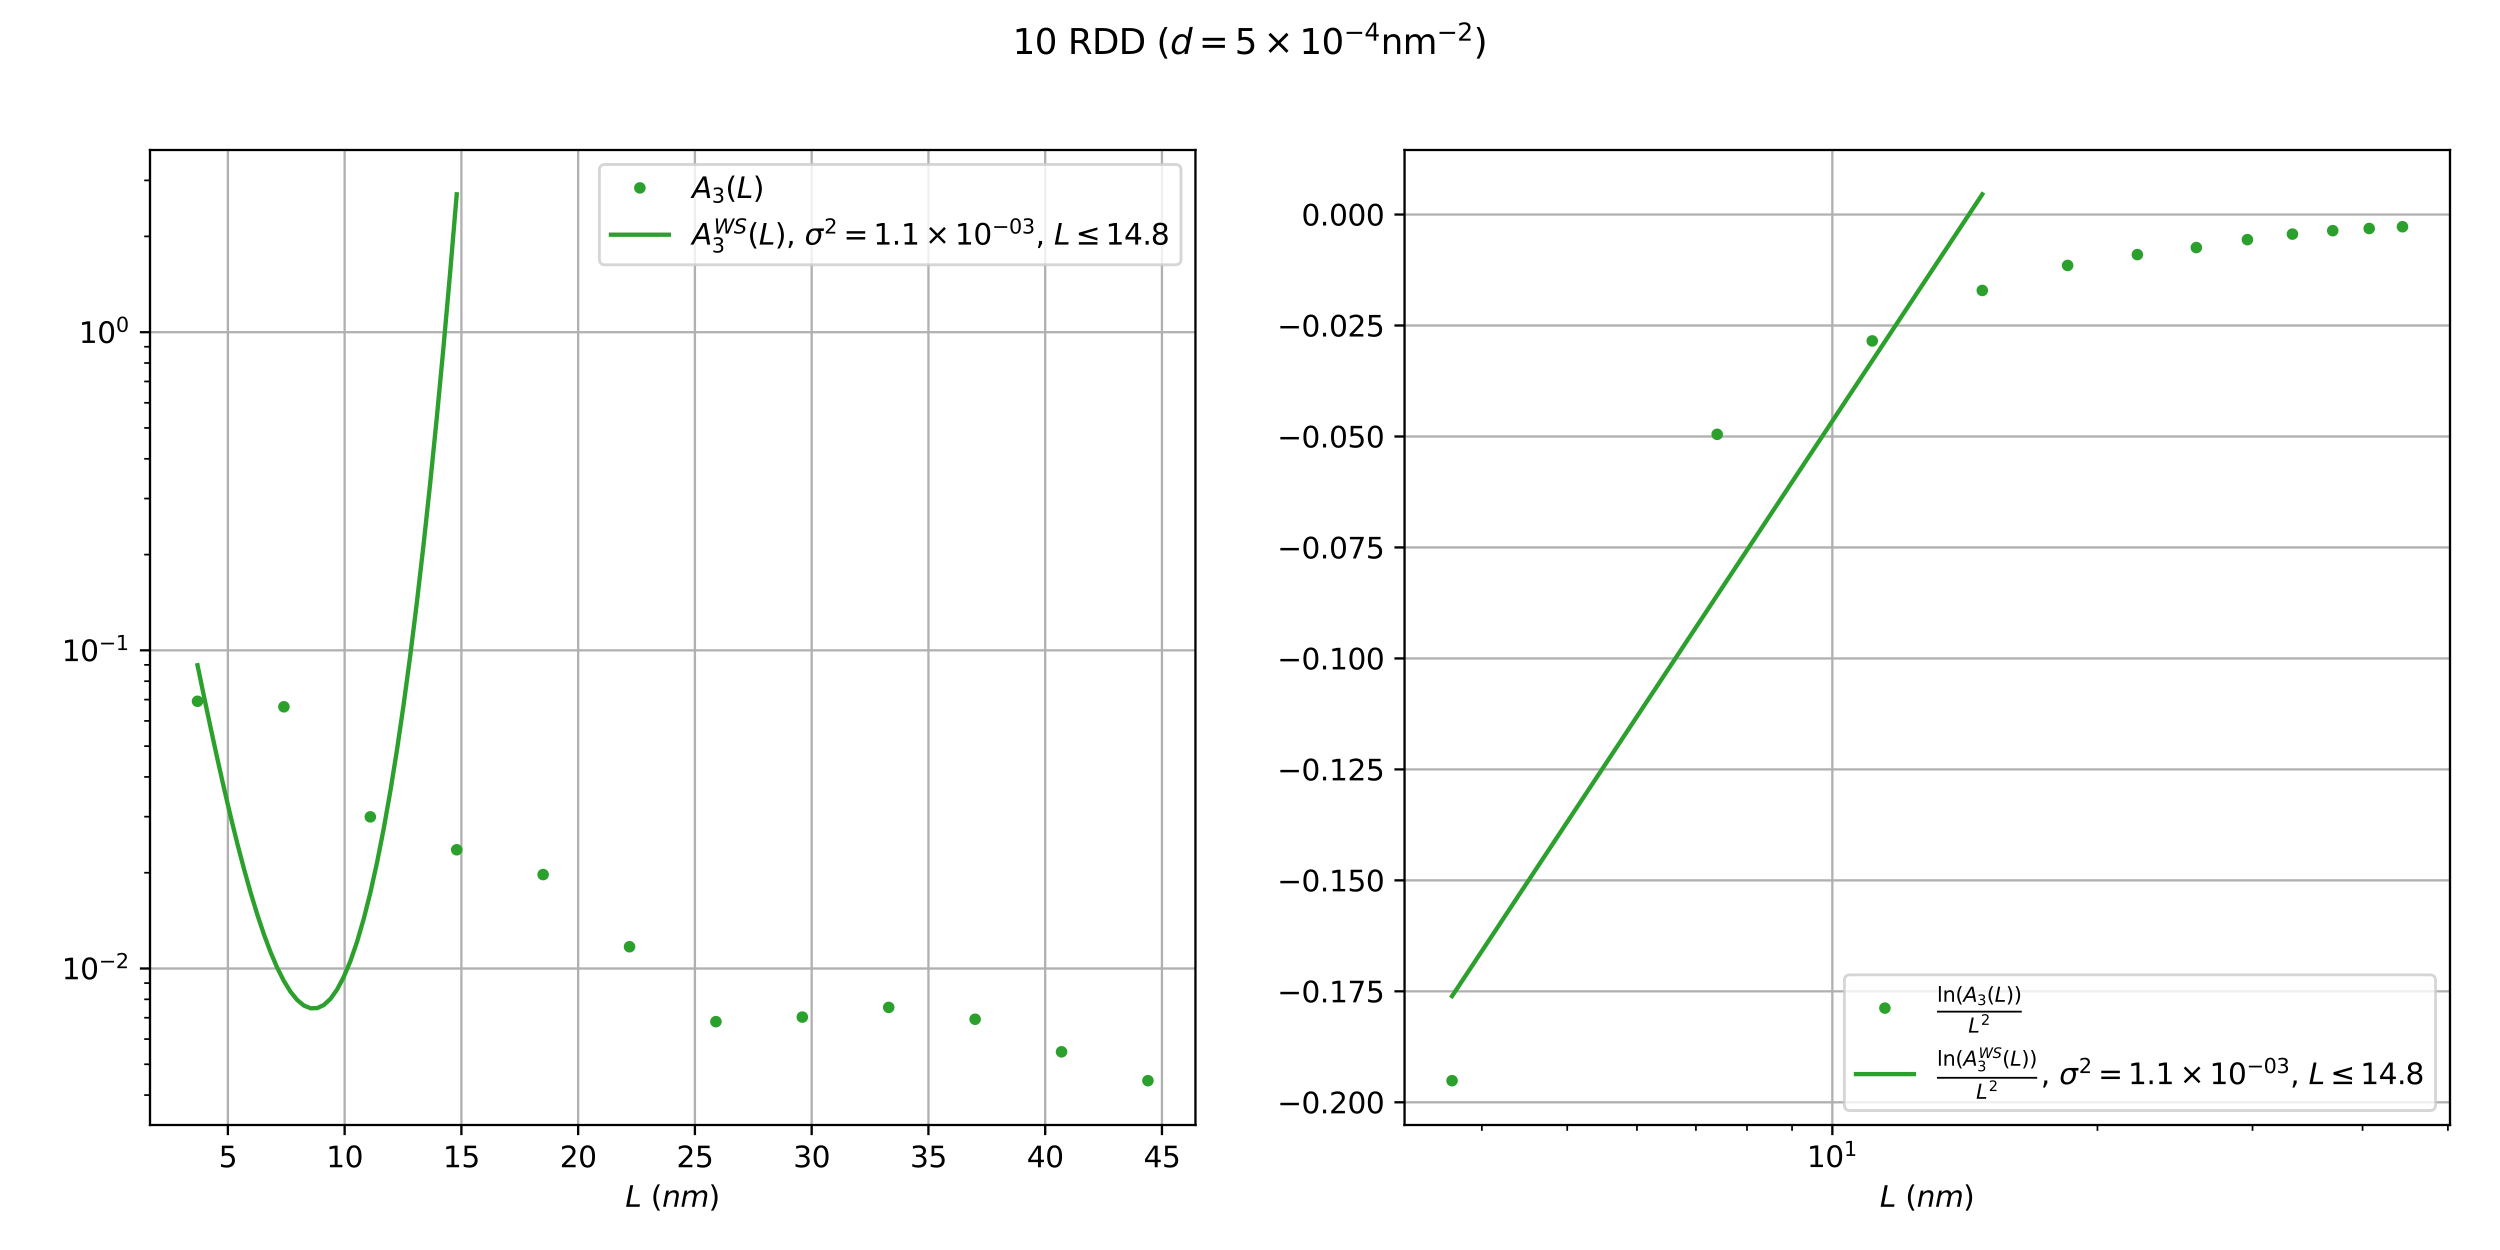 <?xml version="1.0" encoding="utf-8" standalone="no"?>
<!DOCTYPE svg PUBLIC "-//W3C//DTD SVG 1.1//EN"
  "http://www.w3.org/Graphics/SVG/1.1/DTD/svg11.dtd">
<svg height="432pt" version="1.1" viewBox="0 0 864 432" width="864pt" xmlns="http://www.w3.org/2000/svg" xmlns:xlink="http://www.w3.org/1999/xlink">
 <defs>
  <style type="text/css">*{stroke-linecap:butt;stroke-linejoin:round;}</style>
 </defs>
 <g id="figure_1">
  <g id="patch_1">
   <path d="M 0 432 
L 864 432 
L 864 0 
L 0 0 
z
" style="fill:#ffffff;"/>
  </g>
  <g id="axes_1">
   <g id="patch_2">
    <path d="M 51.84 388.8 
L 413.149 388.8 
L 413.149 51.84 
L 51.84 51.84 
z
" style="fill:#ffffff;"/>
   </g>
   <g id="matplotlib.axis_1">
    <g id="xtick_1">
     <g id="line2d_1">
      <path clip-path="url(#p4ba46aad70)" d="M 78.755 388.8 
L 78.755 51.84 
" style="fill:none;stroke:#b0b0b0;stroke-linecap:square;stroke-width:0.8;"/>
     </g>
     <g id="line2d_2">
      <defs>
       <path d="M 0 0 
L 0 3.5 
" id="mc3ffde2bc7" style="stroke:#000000;stroke-width:0.8;"/>
      </defs>
      <g>
       <use style="stroke:#000000;stroke-width:0.8;" x="78.755" xlink:href="#mc3ffde2bc7" y="388.8"/>
      </g>
     </g>
     <g id="text_1">
      <!-- 5 -->
      <g transform="translate(75.573 403.398)scale(0.1 -0.1)">
       <defs>
        <path d="M 691 4666 
L 3169 4666 
L 3169 4134 
L 1269 4134 
L 1269 2991 
Q 1406 3038 1543 3061 
Q 1681 3084 1819 3084 
Q 2600 3084 3056 2656 
Q 3513 2228 3513 1497 
Q 3513 744 3044 326 
Q 2575 -91 1722 -91 
Q 1428 -91 1123 -41 
Q 819 9 494 109 
L 494 744 
Q 775 591 1075 516 
Q 1375 441 1709 441 
Q 2250 441 2565 725 
Q 2881 1009 2881 1497 
Q 2881 1984 2565 2268 
Q 2250 2553 1709 2553 
Q 1456 2553 1204 2497 
Q 953 2441 691 2322 
L 691 4666 
z
" id="DejaVuSans-35" transform="scale(0.016)"/>
       </defs>
       <use xlink:href="#DejaVuSans-35"/>
      </g>
     </g>
    </g>
    <g id="xtick_2">
     <g id="line2d_3">
      <path clip-path="url(#p4ba46aad70)" d="M 119.106 388.8 
L 119.106 51.84 
" style="fill:none;stroke:#b0b0b0;stroke-linecap:square;stroke-width:0.8;"/>
     </g>
     <g id="line2d_4">
      <g>
       <use style="stroke:#000000;stroke-width:0.8;" x="119.106" xlink:href="#mc3ffde2bc7" y="388.8"/>
      </g>
     </g>
     <g id="text_2">
      <!-- 10 -->
      <g transform="translate(112.744 403.398)scale(0.1 -0.1)">
       <defs>
        <path d="M 794 531 
L 1825 531 
L 1825 4091 
L 703 3866 
L 703 4441 
L 1819 4666 
L 2450 4666 
L 2450 531 
L 3481 531 
L 3481 0 
L 794 0 
L 794 531 
z
" id="DejaVuSans-31" transform="scale(0.016)"/>
        <path d="M 2034 4250 
Q 1547 4250 1301 3770 
Q 1056 3291 1056 2328 
Q 1056 1369 1301 889 
Q 1547 409 2034 409 
Q 2525 409 2770 889 
Q 3016 1369 3016 2328 
Q 3016 3291 2770 3770 
Q 2525 4250 2034 4250 
z
M 2034 4750 
Q 2819 4750 3233 4129 
Q 3647 3509 3647 2328 
Q 3647 1150 3233 529 
Q 2819 -91 2034 -91 
Q 1250 -91 836 529 
Q 422 1150 422 2328 
Q 422 3509 836 4129 
Q 1250 4750 2034 4750 
z
" id="DejaVuSans-30" transform="scale(0.016)"/>
       </defs>
       <use xlink:href="#DejaVuSans-31"/>
       <use x="63.623" xlink:href="#DejaVuSans-30"/>
      </g>
     </g>
    </g>
    <g id="xtick_3">
     <g id="line2d_5">
      <path clip-path="url(#p4ba46aad70)" d="M 159.458 388.8 
L 159.458 51.84 
" style="fill:none;stroke:#b0b0b0;stroke-linecap:square;stroke-width:0.8;"/>
     </g>
     <g id="line2d_6">
      <g>
       <use style="stroke:#000000;stroke-width:0.8;" x="159.458" xlink:href="#mc3ffde2bc7" y="388.8"/>
      </g>
     </g>
     <g id="text_3">
      <!-- 15 -->
      <g transform="translate(153.095 403.398)scale(0.1 -0.1)">
       <use xlink:href="#DejaVuSans-31"/>
       <use x="63.623" xlink:href="#DejaVuSans-35"/>
      </g>
     </g>
    </g>
    <g id="xtick_4">
     <g id="line2d_7">
      <path clip-path="url(#p4ba46aad70)" d="M 199.81 388.8 
L 199.81 51.84 
" style="fill:none;stroke:#b0b0b0;stroke-linecap:square;stroke-width:0.8;"/>
     </g>
     <g id="line2d_8">
      <g>
       <use style="stroke:#000000;stroke-width:0.8;" x="199.81" xlink:href="#mc3ffde2bc7" y="388.8"/>
      </g>
     </g>
     <g id="text_4">
      <!-- 20 -->
      <g transform="translate(193.447 403.398)scale(0.1 -0.1)">
       <defs>
        <path d="M 1228 531 
L 3431 531 
L 3431 0 
L 469 0 
L 469 531 
Q 828 903 1448 1529 
Q 2069 2156 2228 2338 
Q 2531 2678 2651 2914 
Q 2772 3150 2772 3378 
Q 2772 3750 2511 3984 
Q 2250 4219 1831 4219 
Q 1534 4219 1204 4116 
Q 875 4013 500 3803 
L 500 4441 
Q 881 4594 1212 4672 
Q 1544 4750 1819 4750 
Q 2544 4750 2975 4387 
Q 3406 4025 3406 3419 
Q 3406 3131 3298 2873 
Q 3191 2616 2906 2266 
Q 2828 2175 2409 1742 
Q 1991 1309 1228 531 
z
" id="DejaVuSans-32" transform="scale(0.016)"/>
       </defs>
       <use xlink:href="#DejaVuSans-32"/>
       <use x="63.623" xlink:href="#DejaVuSans-30"/>
      </g>
     </g>
    </g>
    <g id="xtick_5">
     <g id="line2d_9">
      <path clip-path="url(#p4ba46aad70)" d="M 240.161 388.8 
L 240.161 51.84 
" style="fill:none;stroke:#b0b0b0;stroke-linecap:square;stroke-width:0.8;"/>
     </g>
     <g id="line2d_10">
      <g>
       <use style="stroke:#000000;stroke-width:0.8;" x="240.161" xlink:href="#mc3ffde2bc7" y="388.8"/>
      </g>
     </g>
     <g id="text_5">
      <!-- 25 -->
      <g transform="translate(233.799 403.398)scale(0.1 -0.1)">
       <use xlink:href="#DejaVuSans-32"/>
       <use x="63.623" xlink:href="#DejaVuSans-35"/>
      </g>
     </g>
    </g>
    <g id="xtick_6">
     <g id="line2d_11">
      <path clip-path="url(#p4ba46aad70)" d="M 280.513 388.8 
L 280.513 51.84 
" style="fill:none;stroke:#b0b0b0;stroke-linecap:square;stroke-width:0.8;"/>
     </g>
     <g id="line2d_12">
      <g>
       <use style="stroke:#000000;stroke-width:0.8;" x="280.513" xlink:href="#mc3ffde2bc7" y="388.8"/>
      </g>
     </g>
     <g id="text_6">
      <!-- 30 -->
      <g transform="translate(274.151 403.398)scale(0.1 -0.1)">
       <defs>
        <path d="M 2597 2516 
Q 3050 2419 3304 2112 
Q 3559 1806 3559 1356 
Q 3559 666 3084 287 
Q 2609 -91 1734 -91 
Q 1441 -91 1130 -33 
Q 819 25 488 141 
L 488 750 
Q 750 597 1062 519 
Q 1375 441 1716 441 
Q 2309 441 2620 675 
Q 2931 909 2931 1356 
Q 2931 1769 2642 2001 
Q 2353 2234 1838 2234 
L 1294 2234 
L 1294 2753 
L 1863 2753 
Q 2328 2753 2575 2939 
Q 2822 3125 2822 3475 
Q 2822 3834 2567 4026 
Q 2313 4219 1838 4219 
Q 1578 4219 1281 4162 
Q 984 4106 628 3988 
L 628 4550 
Q 988 4650 1302 4700 
Q 1616 4750 1894 4750 
Q 2613 4750 3031 4423 
Q 3450 4097 3450 3541 
Q 3450 3153 3228 2886 
Q 3006 2619 2597 2516 
z
" id="DejaVuSans-33" transform="scale(0.016)"/>
       </defs>
       <use xlink:href="#DejaVuSans-33"/>
       <use x="63.623" xlink:href="#DejaVuSans-30"/>
      </g>
     </g>
    </g>
    <g id="xtick_7">
     <g id="line2d_13">
      <path clip-path="url(#p4ba46aad70)" d="M 320.865 388.8 
L 320.865 51.84 
" style="fill:none;stroke:#b0b0b0;stroke-linecap:square;stroke-width:0.8;"/>
     </g>
     <g id="line2d_14">
      <g>
       <use style="stroke:#000000;stroke-width:0.8;" x="320.865" xlink:href="#mc3ffde2bc7" y="388.8"/>
      </g>
     </g>
     <g id="text_7">
      <!-- 35 -->
      <g transform="translate(314.502 403.398)scale(0.1 -0.1)">
       <use xlink:href="#DejaVuSans-33"/>
       <use x="63.623" xlink:href="#DejaVuSans-35"/>
      </g>
     </g>
    </g>
    <g id="xtick_8">
     <g id="line2d_15">
      <path clip-path="url(#p4ba46aad70)" d="M 361.216 388.8 
L 361.216 51.84 
" style="fill:none;stroke:#b0b0b0;stroke-linecap:square;stroke-width:0.8;"/>
     </g>
     <g id="line2d_16">
      <g>
       <use style="stroke:#000000;stroke-width:0.8;" x="361.216" xlink:href="#mc3ffde2bc7" y="388.8"/>
      </g>
     </g>
     <g id="text_8">
      <!-- 40 -->
      <g transform="translate(354.854 403.398)scale(0.1 -0.1)">
       <defs>
        <path d="M 2419 4116 
L 825 1625 
L 2419 1625 
L 2419 4116 
z
M 2253 4666 
L 3047 4666 
L 3047 1625 
L 3713 1625 
L 3713 1100 
L 3047 1100 
L 3047 0 
L 2419 0 
L 2419 1100 
L 313 1100 
L 313 1709 
L 2253 4666 
z
" id="DejaVuSans-34" transform="scale(0.016)"/>
       </defs>
       <use xlink:href="#DejaVuSans-34"/>
       <use x="63.623" xlink:href="#DejaVuSans-30"/>
      </g>
     </g>
    </g>
    <g id="xtick_9">
     <g id="line2d_17">
      <path clip-path="url(#p4ba46aad70)" d="M 401.568 388.8 
L 401.568 51.84 
" style="fill:none;stroke:#b0b0b0;stroke-linecap:square;stroke-width:0.8;"/>
     </g>
     <g id="line2d_18">
      <g>
       <use style="stroke:#000000;stroke-width:0.8;" x="401.568" xlink:href="#mc3ffde2bc7" y="388.8"/>
      </g>
     </g>
     <g id="text_9">
      <!-- 45 -->
      <g transform="translate(395.206 403.398)scale(0.1 -0.1)">
       <use xlink:href="#DejaVuSans-34"/>
       <use x="63.623" xlink:href="#DejaVuSans-35"/>
      </g>
     </g>
    </g>
    <g id="text_10">
     <!-- $L \ (nm)$ -->
     <g transform="translate(216.095 417.077)scale(0.1 -0.1)">
      <defs>
       <path d="M 1075 4666 
L 1709 4666 
L 909 525 
L 3181 525 
L 3078 0 
L 172 0 
L 1075 4666 
z
" id="DejaVuSans-Oblique-4c" transform="scale(0.016)"/>
       <path d="M 1984 4856 
Q 1566 4138 1362 3434 
Q 1159 2731 1159 2009 
Q 1159 1288 1364 580 
Q 1569 -128 1984 -844 
L 1484 -844 
Q 1016 -109 783 600 
Q 550 1309 550 2009 
Q 550 2706 781 3412 
Q 1013 4119 1484 4856 
L 1984 4856 
z
" id="DejaVuSans-28" transform="scale(0.016)"/>
       <path d="M 3566 2113 
L 3156 0 
L 2578 0 
L 2988 2091 
Q 3016 2238 3031 2350 
Q 3047 2463 3047 2528 
Q 3047 2791 2881 2937 
Q 2716 3084 2419 3084 
Q 1956 3084 1622 2776 
Q 1288 2469 1184 1941 
L 800 0 
L 225 0 
L 903 3500 
L 1478 3500 
L 1363 2950 
Q 1603 3253 1940 3418 
Q 2278 3584 2650 3584 
Q 3113 3584 3367 3334 
Q 3622 3084 3622 2631 
Q 3622 2519 3608 2391 
Q 3594 2263 3566 2113 
z
" id="DejaVuSans-Oblique-6e" transform="scale(0.016)"/>
       <path d="M 5747 2113 
L 5338 0 
L 4763 0 
L 5166 2094 
Q 5191 2228 5203 2325 
Q 5216 2422 5216 2491 
Q 5216 2772 5059 2928 
Q 4903 3084 4622 3084 
Q 4203 3084 3875 2770 
Q 3547 2456 3450 1953 
L 3066 0 
L 2491 0 
L 2900 2094 
Q 2925 2209 2937 2307 
Q 2950 2406 2950 2484 
Q 2950 2769 2794 2926 
Q 2638 3084 2363 3084 
Q 1938 3084 1609 2770 
Q 1281 2456 1184 1953 
L 800 0 
L 225 0 
L 909 3500 
L 1484 3500 
L 1375 2956 
Q 1609 3263 1923 3423 
Q 2238 3584 2597 3584 
Q 2978 3584 3223 3384 
Q 3469 3184 3519 2828 
Q 3781 3197 4126 3390 
Q 4472 3584 4856 3584 
Q 5306 3584 5551 3325 
Q 5797 3066 5797 2591 
Q 5797 2488 5784 2364 
Q 5772 2241 5747 2113 
z
" id="DejaVuSans-Oblique-6d" transform="scale(0.016)"/>
       <path d="M 513 4856 
L 1013 4856 
Q 1481 4119 1714 3412 
Q 1947 2706 1947 2009 
Q 1947 1309 1714 600 
Q 1481 -109 1013 -844 
L 513 -844 
Q 928 -128 1133 580 
Q 1338 1288 1338 2009 
Q 1338 2731 1133 3434 
Q 928 4138 513 4856 
z
" id="DejaVuSans-29" transform="scale(0.016)"/>
      </defs>
      <use transform="translate(0 0.125)" xlink:href="#DejaVuSans-Oblique-4c"/>
      <use transform="translate(88.183 0.125)" xlink:href="#DejaVuSans-28"/>
      <use transform="translate(127.197 0.125)" xlink:href="#DejaVuSans-Oblique-6e"/>
      <use transform="translate(190.576 0.125)" xlink:href="#DejaVuSans-Oblique-6d"/>
      <use transform="translate(287.988 0.125)" xlink:href="#DejaVuSans-29"/>
     </g>
    </g>
   </g>
   <g id="matplotlib.axis_2">
    <g id="ytick_1">
     <g id="line2d_19">
      <path clip-path="url(#p4ba46aad70)" d="M 51.84 334.709 
L 413.149 334.709 
" style="fill:none;stroke:#b0b0b0;stroke-linecap:square;stroke-width:0.8;"/>
     </g>
     <g id="line2d_20">
      <defs>
       <path d="M 0 0 
L -3.5 0 
" id="mda8261e98e" style="stroke:#000000;stroke-width:0.8;"/>
      </defs>
      <g>
       <use style="stroke:#000000;stroke-width:0.8;" x="51.84" xlink:href="#mda8261e98e" y="334.709"/>
      </g>
     </g>
     <g id="text_11">
      <!-- $\mathdefault{10^{-2}}$ -->
      <g transform="translate(21.34 338.508)scale(0.1 -0.1)">
       <defs>
        <path d="M 678 2272 
L 4684 2272 
L 4684 1741 
L 678 1741 
L 678 2272 
z
" id="DejaVuSans-2212" transform="scale(0.016)"/>
       </defs>
       <use transform="translate(0 0.766)" xlink:href="#DejaVuSans-31"/>
       <use transform="translate(63.623 0.766)" xlink:href="#DejaVuSans-30"/>
       <use transform="translate(128.203 39.047)scale(0.7)" xlink:href="#DejaVuSans-2212"/>
       <use transform="translate(186.855 39.047)scale(0.7)" xlink:href="#DejaVuSans-32"/>
      </g>
     </g>
    </g>
    <g id="ytick_2">
     <g id="line2d_21">
      <path clip-path="url(#p4ba46aad70)" d="M 51.84 224.757 
L 413.149 224.757 
" style="fill:none;stroke:#b0b0b0;stroke-linecap:square;stroke-width:0.8;"/>
     </g>
     <g id="line2d_22">
      <g>
       <use style="stroke:#000000;stroke-width:0.8;" x="51.84" xlink:href="#mda8261e98e" y="224.757"/>
      </g>
     </g>
     <g id="text_12">
      <!-- $\mathdefault{10^{-1}}$ -->
      <g transform="translate(21.34 228.557)scale(0.1 -0.1)">
       <use transform="translate(0 0.684)" xlink:href="#DejaVuSans-31"/>
       <use transform="translate(63.623 0.684)" xlink:href="#DejaVuSans-30"/>
       <use transform="translate(128.203 38.966)scale(0.7)" xlink:href="#DejaVuSans-2212"/>
       <use transform="translate(186.855 38.966)scale(0.7)" xlink:href="#DejaVuSans-31"/>
      </g>
     </g>
    </g>
    <g id="ytick_3">
     <g id="line2d_23">
      <path clip-path="url(#p4ba46aad70)" d="M 51.84 114.806 
L 413.149 114.806 
" style="fill:none;stroke:#b0b0b0;stroke-linecap:square;stroke-width:0.8;"/>
     </g>
     <g id="line2d_24">
      <g>
       <use style="stroke:#000000;stroke-width:0.8;" x="51.84" xlink:href="#mda8261e98e" y="114.806"/>
      </g>
     </g>
     <g id="text_13">
      <!-- $\mathdefault{10^{0}}$ -->
      <g transform="translate(27.24 118.605)scale(0.1 -0.1)">
       <use transform="translate(0 0.766)" xlink:href="#DejaVuSans-31"/>
       <use transform="translate(63.623 0.766)" xlink:href="#DejaVuSans-30"/>
       <use transform="translate(128.203 39.047)scale(0.7)" xlink:href="#DejaVuSans-30"/>
      </g>
     </g>
    </g>
    <g id="ytick_4">
     <g id="line2d_25">
      <defs>
       <path d="M 0 0 
L -2 0 
" id="mc812fffba2" style="stroke:#000000;stroke-width:0.6;"/>
      </defs>
      <g>
       <use style="stroke:#000000;stroke-width:0.6;" x="51.84" xlink:href="#mc812fffba2" y="378.462"/>
      </g>
     </g>
    </g>
    <g id="ytick_5">
     <g id="line2d_26">
      <g>
       <use style="stroke:#000000;stroke-width:0.6;" x="51.84" xlink:href="#mc812fffba2" y="367.807"/>
      </g>
     </g>
    </g>
    <g id="ytick_6">
     <g id="line2d_27">
      <g>
       <use style="stroke:#000000;stroke-width:0.6;" x="51.84" xlink:href="#mc812fffba2" y="359.101"/>
      </g>
     </g>
    </g>
    <g id="ytick_7">
     <g id="line2d_28">
      <g>
       <use style="stroke:#000000;stroke-width:0.6;" x="51.84" xlink:href="#mc812fffba2" y="351.74"/>
      </g>
     </g>
    </g>
    <g id="ytick_8">
     <g id="line2d_29">
      <g>
       <use style="stroke:#000000;stroke-width:0.6;" x="51.84" xlink:href="#mc812fffba2" y="345.364"/>
      </g>
     </g>
    </g>
    <g id="ytick_9">
     <g id="line2d_30">
      <g>
       <use style="stroke:#000000;stroke-width:0.6;" x="51.84" xlink:href="#mc812fffba2" y="339.74"/>
      </g>
     </g>
    </g>
    <g id="ytick_10">
     <g id="line2d_31">
      <g>
       <use style="stroke:#000000;stroke-width:0.6;" x="51.84" xlink:href="#mc812fffba2" y="301.61"/>
      </g>
     </g>
    </g>
    <g id="ytick_11">
     <g id="line2d_32">
      <g>
       <use style="stroke:#000000;stroke-width:0.6;" x="51.84" xlink:href="#mc812fffba2" y="282.248"/>
      </g>
     </g>
    </g>
    <g id="ytick_12">
     <g id="line2d_33">
      <g>
       <use style="stroke:#000000;stroke-width:0.6;" x="51.84" xlink:href="#mc812fffba2" y="268.511"/>
      </g>
     </g>
    </g>
    <g id="ytick_13">
     <g id="line2d_34">
      <g>
       <use style="stroke:#000000;stroke-width:0.6;" x="51.84" xlink:href="#mc812fffba2" y="257.856"/>
      </g>
     </g>
    </g>
    <g id="ytick_14">
     <g id="line2d_35">
      <g>
       <use style="stroke:#000000;stroke-width:0.6;" x="51.84" xlink:href="#mc812fffba2" y="249.15"/>
      </g>
     </g>
    </g>
    <g id="ytick_15">
     <g id="line2d_36">
      <g>
       <use style="stroke:#000000;stroke-width:0.6;" x="51.84" xlink:href="#mc812fffba2" y="241.789"/>
      </g>
     </g>
    </g>
    <g id="ytick_16">
     <g id="line2d_37">
      <g>
       <use style="stroke:#000000;stroke-width:0.6;" x="51.84" xlink:href="#mc812fffba2" y="235.413"/>
      </g>
     </g>
    </g>
    <g id="ytick_17">
     <g id="line2d_38">
      <g>
       <use style="stroke:#000000;stroke-width:0.6;" x="51.84" xlink:href="#mc812fffba2" y="229.788"/>
      </g>
     </g>
    </g>
    <g id="ytick_18">
     <g id="line2d_39">
      <g>
       <use style="stroke:#000000;stroke-width:0.6;" x="51.84" xlink:href="#mc812fffba2" y="191.659"/>
      </g>
     </g>
    </g>
    <g id="ytick_19">
     <g id="line2d_40">
      <g>
       <use style="stroke:#000000;stroke-width:0.6;" x="51.84" xlink:href="#mc812fffba2" y="172.297"/>
      </g>
     </g>
    </g>
    <g id="ytick_20">
     <g id="line2d_41">
      <g>
       <use style="stroke:#000000;stroke-width:0.6;" x="51.84" xlink:href="#mc812fffba2" y="158.56"/>
      </g>
     </g>
    </g>
    <g id="ytick_21">
     <g id="line2d_42">
      <g>
       <use style="stroke:#000000;stroke-width:0.6;" x="51.84" xlink:href="#mc812fffba2" y="147.905"/>
      </g>
     </g>
    </g>
    <g id="ytick_22">
     <g id="line2d_43">
      <g>
       <use style="stroke:#000000;stroke-width:0.6;" x="51.84" xlink:href="#mc812fffba2" y="139.199"/>
      </g>
     </g>
    </g>
    <g id="ytick_23">
     <g id="line2d_44">
      <g>
       <use style="stroke:#000000;stroke-width:0.6;" x="51.84" xlink:href="#mc812fffba2" y="131.838"/>
      </g>
     </g>
    </g>
    <g id="ytick_24">
     <g id="line2d_45">
      <g>
       <use style="stroke:#000000;stroke-width:0.6;" x="51.84" xlink:href="#mc812fffba2" y="125.462"/>
      </g>
     </g>
    </g>
    <g id="ytick_25">
     <g id="line2d_46">
      <g>
       <use style="stroke:#000000;stroke-width:0.6;" x="51.84" xlink:href="#mc812fffba2" y="119.837"/>
      </g>
     </g>
    </g>
    <g id="ytick_26">
     <g id="line2d_47">
      <g>
       <use style="stroke:#000000;stroke-width:0.6;" x="51.84" xlink:href="#mc812fffba2" y="81.708"/>
      </g>
     </g>
    </g>
    <g id="ytick_27">
     <g id="line2d_48">
      <g>
       <use style="stroke:#000000;stroke-width:0.6;" x="51.84" xlink:href="#mc812fffba2" y="62.346"/>
      </g>
     </g>
    </g>
   </g>
   <g id="line2d_49">
    <defs>
     <path d="M 0 1.5 
C 0.398 1.5 0.779 1.342 1.061 1.061 
C 1.342 0.779 1.5 0.398 1.5 0 
C 1.5 -0.398 1.342 -0.779 1.061 -1.061 
C 0.779 -1.342 0.398 -1.5 0 -1.5 
C -0.398 -1.5 -0.779 -1.342 -1.061 -1.061 
C -1.342 -0.779 -1.5 -0.398 -1.5 0 
C -1.5 0.398 -1.342 0.779 -1.061 1.061 
C -0.779 1.342 -0.398 1.5 0 1.5 
z
" id="md0f1830425" style="stroke:#2ca02c;"/>
    </defs>
    <g clip-path="url(#p4ba46aad70)">
     <use style="fill:#2ca02c;stroke:#2ca02c;" x="68.263" xlink:href="#md0f1830425" y="242.364"/>
     <use style="fill:#2ca02c;stroke:#2ca02c;" x="98.123" xlink:href="#md0f1830425" y="244.269"/>
     <use style="fill:#2ca02c;stroke:#2ca02c;" x="127.984" xlink:href="#md0f1830425" y="282.305"/>
     <use style="fill:#2ca02c;stroke:#2ca02c;" x="157.844" xlink:href="#md0f1830425" y="293.685"/>
     <use style="fill:#2ca02c;stroke:#2ca02c;" x="187.704" xlink:href="#md0f1830425" y="302.249"/>
     <use style="fill:#2ca02c;stroke:#2ca02c;" x="217.564" xlink:href="#md0f1830425" y="327.195"/>
     <use style="fill:#2ca02c;stroke:#2ca02c;" x="247.425" xlink:href="#md0f1830425" y="353.089"/>
     <use style="fill:#2ca02c;stroke:#2ca02c;" x="277.285" xlink:href="#md0f1830425" y="351.506"/>
     <use style="fill:#2ca02c;stroke:#2ca02c;" x="307.145" xlink:href="#md0f1830425" y="348.153"/>
     <use style="fill:#2ca02c;stroke:#2ca02c;" x="337.005" xlink:href="#md0f1830425" y="352.249"/>
     <use style="fill:#2ca02c;stroke:#2ca02c;" x="366.866" xlink:href="#md0f1830425" y="363.506"/>
     <use style="fill:#2ca02c;stroke:#2ca02c;" x="396.726" xlink:href="#md0f1830425" y="373.484"/>
    </g>
   </g>
   <g id="line2d_50">
    <path clip-path="url(#p4ba46aad70)" d="M 68.263 229.91 
L 70.56 240.978 
L 72.857 251.823 
L 75.154 262.373 
L 77.451 272.565 
L 79.748 282.337 
L 82.045 291.631 
L 84.342 300.393 
L 86.639 308.571 
L 88.936 316.116 
L 91.233 322.981 
L 93.53 329.121 
L 95.826 334.494 
L 98.123 339.057 
L 100.42 342.773 
L 102.717 345.601 
L 105.014 347.507 
L 107.311 348.453 
L 109.608 348.408 
L 111.905 347.336 
L 114.202 345.207 
L 116.499 341.988 
L 118.796 337.651 
L 121.093 332.166 
L 123.39 325.504 
L 125.687 317.638 
L 127.984 308.541 
L 130.281 298.187 
L 132.578 286.55 
L 134.874 273.605 
L 137.171 259.328 
L 139.468 243.696 
L 141.765 226.685 
L 144.062 208.272 
L 146.359 188.436 
L 148.656 167.154 
L 150.953 144.406 
L 153.25 120.171 
L 155.547 94.427 
L 157.844 67.156 
" style="fill:none;stroke:#2ca02c;stroke-linecap:square;stroke-width:1.5;"/>
   </g>
   <g id="patch_3">
    <path d="M 51.84 388.8 
L 51.84 51.84 
" style="fill:none;stroke:#000000;stroke-linecap:square;stroke-linejoin:miter;stroke-width:0.8;"/>
   </g>
   <g id="patch_4">
    <path d="M 413.149 388.8 
L 413.149 51.84 
" style="fill:none;stroke:#000000;stroke-linecap:square;stroke-linejoin:miter;stroke-width:0.8;"/>
   </g>
   <g id="patch_5">
    <path d="M 51.84 388.8 
L 413.149 388.8 
" style="fill:none;stroke:#000000;stroke-linecap:square;stroke-linejoin:miter;stroke-width:0.8;"/>
   </g>
   <g id="patch_6">
    <path d="M 51.84 51.84 
L 413.149 51.84 
" style="fill:none;stroke:#000000;stroke-linecap:square;stroke-linejoin:miter;stroke-width:0.8;"/>
   </g>
   <g id="legend_1">
    <g id="patch_7">
     <path d="M 209.149 91.518 
L 406.149 91.518 
Q 408.149 91.518 408.149 89.518 
L 408.149 58.84 
Q 408.149 56.84 406.149 56.84 
L 209.149 56.84 
Q 207.149 56.84 207.149 58.84 
L 207.149 89.518 
Q 207.149 91.518 209.149 91.518 
z
" style="fill:#ffffff;opacity:0.8;stroke:#cccccc;stroke-linejoin:miter;"/>
    </g>
    <g id="line2d_51"/>
    <g id="line2d_52">
     <g>
      <use style="fill:#2ca02c;stroke:#2ca02c;" x="221.149" xlink:href="#md0f1830425" y="64.938"/>
     </g>
    </g>
    <g id="text_14">
     <!-- $A_{3}(L)$ -->
     <g transform="translate(239.149 68.438)scale(0.1 -0.1)">
      <defs>
       <path d="M 2356 4666 
L 3072 4666 
L 3938 0 
L 3278 0 
L 3084 1197 
L 984 1197 
L 325 0 
L -341 0 
L 2356 4666 
z
M 2584 4044 
L 1275 1722 
L 2988 1722 
L 2584 4044 
z
" id="DejaVuSans-Oblique-41" transform="scale(0.016)"/>
      </defs>
      <use transform="translate(0 0.125)" xlink:href="#DejaVuSans-Oblique-41"/>
      <use transform="translate(68.408 -16.281)scale(0.7)" xlink:href="#DejaVuSans-33"/>
      <use transform="translate(115.679 0.125)" xlink:href="#DejaVuSans-28"/>
      <use transform="translate(154.692 0.125)" xlink:href="#DejaVuSans-Oblique-4c"/>
      <use transform="translate(210.405 0.125)" xlink:href="#DejaVuSans-29"/>
     </g>
    </g>
    <g id="line2d_53">
     <path d="M 211.149 81.118 
L 231.149 81.118 
" style="fill:none;stroke:#2ca02c;stroke-linecap:square;stroke-width:1.5;"/>
    </g>
    <g id="line2d_54"/>
    <g id="text_15">
     <!-- $A^{WS}_{3}(L)$, $ \sigma^2 =1.1 \times 10^{-03} $, $ L \leq 14.8 $ -->
     <g transform="translate(239.149 84.618)scale(0.1 -0.1)">
      <defs>
       <path d="M 616 4666 
L 1228 4666 
L 1453 697 
L 3213 4666 
L 3916 4666 
L 4147 697 
L 5888 4666 
L 6528 4666 
L 4453 0 
L 3659 0 
L 3444 3891 
L 1697 0 
L 903 0 
L 616 4666 
z
" id="DejaVuSans-Oblique-57" transform="scale(0.016)"/>
       <path d="M 3859 4513 
L 3738 3897 
Q 3422 4066 3111 4152 
Q 2800 4238 2509 4238 
Q 1944 4238 1609 3991 
Q 1275 3744 1275 3334 
Q 1275 3109 1398 2989 
Q 1522 2869 2034 2731 
L 2413 2638 
Q 3053 2472 3303 2217 
Q 3553 1963 3553 1503 
Q 3553 797 2998 353 
Q 2444 -91 1538 -91 
Q 1166 -91 791 -17 
Q 416 56 38 206 
L 166 856 
Q 513 641 861 531 
Q 1209 422 1556 422 
Q 2147 422 2503 684 
Q 2859 947 2859 1369 
Q 2859 1650 2717 1795 
Q 2575 1941 2106 2059 
L 1728 2156 
Q 1081 2325 845 2545 
Q 609 2766 609 3163 
Q 609 3859 1145 4304 
Q 1681 4750 2541 4750 
Q 2875 4750 3203 4690 
Q 3531 4631 3859 4513 
z
" id="DejaVuSans-Oblique-53" transform="scale(0.016)"/>
       <path d="M 750 794 
L 1409 794 
L 1409 256 
L 897 -744 
L 494 -744 
L 750 256 
L 750 794 
z
" id="DejaVuSans-2c" transform="scale(0.016)"/>
       <path id="DejaVuSans-20" transform="scale(0.016)"/>
       <path d="M 2219 3044 
Q 1744 3044 1422 2700 
Q 1081 2341 969 1747 
Q 844 1119 1044 756 
Q 1241 397 1706 397 
Q 2166 397 2503 759 
Q 2844 1122 2966 1747 
Q 3075 2319 2881 2700 
Q 2700 3044 2219 3044 
z
M 2309 3503 
L 4219 3500 
L 4106 2925 
L 3463 2925 
Q 3706 2438 3575 1747 
Q 3406 888 2884 400 
Q 2359 -91 1609 -91 
Q 856 -91 525 400 
Q 194 888 363 1747 
Q 528 2609 1050 3097 
Q 1484 3503 2309 3503 
z
" id="DejaVuSans-Oblique-3c3" transform="scale(0.016)"/>
       <path d="M 678 2906 
L 4684 2906 
L 4684 2381 
L 678 2381 
L 678 2906 
z
M 678 1631 
L 4684 1631 
L 4684 1100 
L 678 1100 
L 678 1631 
z
" id="DejaVuSans-3d" transform="scale(0.016)"/>
       <path d="M 684 794 
L 1344 794 
L 1344 0 
L 684 0 
L 684 794 
z
" id="DejaVuSans-2e" transform="scale(0.016)"/>
       <path d="M 4488 3438 
L 3059 2003 
L 4488 575 
L 4116 197 
L 2681 1631 
L 1247 197 
L 878 575 
L 2303 2003 
L 878 3438 
L 1247 3816 
L 2681 2381 
L 4116 3816 
L 4488 3438 
z
" id="DejaVuSans-d7" transform="scale(0.016)"/>
       <path d="M 4684 3175 
L 1684 2309 
L 4684 1453 
L 4684 897 
L 678 2047 
L 678 2578 
L 4684 3725 
L 4684 3175 
z
M 678 531 
L 4684 531 
L 4684 0 
L 678 0 
L 678 531 
z
" id="DejaVuSans-2264" transform="scale(0.016)"/>
       <path d="M 2034 2216 
Q 1584 2216 1326 1975 
Q 1069 1734 1069 1313 
Q 1069 891 1326 650 
Q 1584 409 2034 409 
Q 2484 409 2743 651 
Q 3003 894 3003 1313 
Q 3003 1734 2745 1975 
Q 2488 2216 2034 2216 
z
M 1403 2484 
Q 997 2584 770 2862 
Q 544 3141 544 3541 
Q 544 4100 942 4425 
Q 1341 4750 2034 4750 
Q 2731 4750 3128 4425 
Q 3525 4100 3525 3541 
Q 3525 3141 3298 2862 
Q 3072 2584 2669 2484 
Q 3125 2378 3379 2068 
Q 3634 1759 3634 1313 
Q 3634 634 3220 271 
Q 2806 -91 2034 -91 
Q 1263 -91 848 271 
Q 434 634 434 1313 
Q 434 1759 690 2068 
Q 947 2378 1403 2484 
z
M 1172 3481 
Q 1172 3119 1398 2916 
Q 1625 2713 2034 2713 
Q 2441 2713 2670 2916 
Q 2900 3119 2900 3481 
Q 2900 3844 2670 4047 
Q 2441 4250 2034 4250 
Q 1625 4250 1398 4047 
Q 1172 3844 1172 3481 
z
" id="DejaVuSans-38" transform="scale(0.016)"/>
      </defs>
      <use transform="translate(0 0.766)" xlink:href="#DejaVuSans-Oblique-41"/>
      <use transform="translate(75.425 39.047)scale(0.7)" xlink:href="#DejaVuSans-Oblique-57"/>
      <use transform="translate(144.639 39.047)scale(0.7)" xlink:href="#DejaVuSans-Oblique-53"/>
      <use transform="translate(68.408 -26.578)scale(0.7)" xlink:href="#DejaVuSans-33"/>
      <use transform="translate(191.807 0.766)" xlink:href="#DejaVuSans-28"/>
      <use transform="translate(230.82 0.766)" xlink:href="#DejaVuSans-Oblique-4c"/>
      <use transform="translate(286.533 0.766)" xlink:href="#DejaVuSans-29"/>
      <use transform="translate(325.547 0.766)" xlink:href="#DejaVuSans-2c"/>
      <use transform="translate(357.334 0.766)" xlink:href="#DejaVuSans-20"/>
      <use transform="translate(389.121 0.766)" xlink:href="#DejaVuSans-Oblique-3c3"/>
      <use transform="translate(456.973 39.047)scale(0.7)" xlink:href="#DejaVuSans-32"/>
      <use transform="translate(523.726 0.766)" xlink:href="#DejaVuSans-3d"/>
      <use transform="translate(626.997 0.766)" xlink:href="#DejaVuSans-31"/>
      <use transform="translate(690.62 0.766)" xlink:href="#DejaVuSans-2e"/>
      <use transform="translate(722.407 0.766)" xlink:href="#DejaVuSans-31"/>
      <use transform="translate(805.513 0.766)" xlink:href="#DejaVuSans-d7"/>
      <use transform="translate(908.784 0.766)" xlink:href="#DejaVuSans-31"/>
      <use transform="translate(972.407 0.766)" xlink:href="#DejaVuSans-30"/>
      <use transform="translate(1036.988 39.047)scale(0.7)" xlink:href="#DejaVuSans-2212"/>
      <use transform="translate(1095.64 39.047)scale(0.7)" xlink:href="#DejaVuSans-30"/>
      <use transform="translate(1140.176 39.047)scale(0.7)" xlink:href="#DejaVuSans-33"/>
      <use transform="translate(1187.447 0.766)" xlink:href="#DejaVuSans-2c"/>
      <use transform="translate(1219.234 0.766)" xlink:href="#DejaVuSans-20"/>
      <use transform="translate(1251.021 0.766)" xlink:href="#DejaVuSans-Oblique-4c"/>
      <use transform="translate(1326.216 0.766)" xlink:href="#DejaVuSans-2264"/>
      <use transform="translate(1429.488 0.766)" xlink:href="#DejaVuSans-31"/>
      <use transform="translate(1493.111 0.766)" xlink:href="#DejaVuSans-34"/>
      <use transform="translate(1556.734 0.766)" xlink:href="#DejaVuSans-2e"/>
      <use transform="translate(1585.896 0.766)" xlink:href="#DejaVuSans-38"/>
     </g>
    </g>
   </g>
  </g>
  <g id="axes_2">
   <g id="patch_8">
    <path d="M 485.411 388.8 
L 846.72 388.8 
L 846.72 51.84 
L 485.411 51.84 
z
" style="fill:#ffffff;"/>
   </g>
   <g id="matplotlib.axis_3">
    <g id="xtick_10">
     <g id="line2d_55">
      <path clip-path="url(#p913cbc413e)" d="M 633.257 388.8 
L 633.257 51.84 
" style="fill:none;stroke:#b0b0b0;stroke-linecap:square;stroke-width:0.8;"/>
     </g>
     <g id="line2d_56">
      <g>
       <use style="stroke:#000000;stroke-width:0.8;" x="633.257" xlink:href="#mc3ffde2bc7" y="388.8"/>
      </g>
     </g>
     <g id="text_16">
      <!-- $\mathdefault{10^{1}}$ -->
      <g transform="translate(624.457 403.398)scale(0.1 -0.1)">
       <use transform="translate(0 0.684)" xlink:href="#DejaVuSans-31"/>
       <use transform="translate(63.623 0.684)" xlink:href="#DejaVuSans-30"/>
       <use transform="translate(128.203 38.966)scale(0.7)" xlink:href="#DejaVuSans-31"/>
      </g>
     </g>
    </g>
    <g id="xtick_11">
     <g id="line2d_57">
      <defs>
       <path d="M 0 0 
L 0 2 
" id="mbcbdda3475" style="stroke:#000000;stroke-width:0.6;"/>
      </defs>
      <g>
       <use style="stroke:#000000;stroke-width:0.6;" x="512.139" xlink:href="#mbcbdda3475" y="388.8"/>
      </g>
     </g>
    </g>
    <g id="xtick_12">
     <g id="line2d_58">
      <g>
       <use style="stroke:#000000;stroke-width:0.6;" x="541.635" xlink:href="#mbcbdda3475" y="388.8"/>
      </g>
     </g>
    </g>
    <g id="xtick_13">
     <g id="line2d_59">
      <g>
       <use style="stroke:#000000;stroke-width:0.6;" x="565.735" xlink:href="#mbcbdda3475" y="388.8"/>
      </g>
     </g>
    </g>
    <g id="xtick_14">
     <g id="line2d_60">
      <g>
       <use style="stroke:#000000;stroke-width:0.6;" x="586.111" xlink:href="#mbcbdda3475" y="388.8"/>
      </g>
     </g>
    </g>
    <g id="xtick_15">
     <g id="line2d_61">
      <g>
       <use style="stroke:#000000;stroke-width:0.6;" x="603.762" xlink:href="#mbcbdda3475" y="388.8"/>
      </g>
     </g>
    </g>
    <g id="xtick_16">
     <g id="line2d_62">
      <g>
       <use style="stroke:#000000;stroke-width:0.6;" x="619.331" xlink:href="#mbcbdda3475" y="388.8"/>
      </g>
     </g>
    </g>
    <g id="xtick_17">
     <g id="line2d_63">
      <g>
       <use style="stroke:#000000;stroke-width:0.6;" x="724.88" xlink:href="#mbcbdda3475" y="388.8"/>
      </g>
     </g>
    </g>
    <g id="xtick_18">
     <g id="line2d_64">
      <g>
       <use style="stroke:#000000;stroke-width:0.6;" x="778.475" xlink:href="#mbcbdda3475" y="388.8"/>
      </g>
     </g>
    </g>
    <g id="xtick_19">
     <g id="line2d_65">
      <g>
       <use style="stroke:#000000;stroke-width:0.6;" x="816.502" xlink:href="#mbcbdda3475" y="388.8"/>
      </g>
     </g>
    </g>
    <g id="xtick_20">
     <g id="line2d_66">
      <g>
       <use style="stroke:#000000;stroke-width:0.6;" x="845.998" xlink:href="#mbcbdda3475" y="388.8"/>
      </g>
     </g>
    </g>
    <g id="text_17">
     <!-- $L \ (nm)$ -->
     <g transform="translate(649.665 417.077)scale(0.1 -0.1)">
      <use transform="translate(0 0.125)" xlink:href="#DejaVuSans-Oblique-4c"/>
      <use transform="translate(88.183 0.125)" xlink:href="#DejaVuSans-28"/>
      <use transform="translate(127.197 0.125)" xlink:href="#DejaVuSans-Oblique-6e"/>
      <use transform="translate(190.576 0.125)" xlink:href="#DejaVuSans-Oblique-6d"/>
      <use transform="translate(287.988 0.125)" xlink:href="#DejaVuSans-29"/>
     </g>
    </g>
   </g>
   <g id="matplotlib.axis_4">
    <g id="ytick_28">
     <g id="line2d_67">
      <path clip-path="url(#p913cbc413e)" d="M 485.411 380.958 
L 846.72 380.958 
" style="fill:none;stroke:#b0b0b0;stroke-linecap:square;stroke-width:0.8;"/>
     </g>
     <g id="line2d_68">
      <g>
       <use style="stroke:#000000;stroke-width:0.8;" x="485.411" xlink:href="#mda8261e98e" y="380.958"/>
      </g>
     </g>
     <g id="text_18">
      <!-- −0.200 -->
      <g transform="translate(441.403 384.757)scale(0.1 -0.1)">
       <use xlink:href="#DejaVuSans-2212"/>
       <use x="83.789" xlink:href="#DejaVuSans-30"/>
       <use x="147.412" xlink:href="#DejaVuSans-2e"/>
       <use x="179.199" xlink:href="#DejaVuSans-32"/>
       <use x="242.822" xlink:href="#DejaVuSans-30"/>
       <use x="306.445" xlink:href="#DejaVuSans-30"/>
      </g>
     </g>
    </g>
    <g id="ytick_29">
     <g id="line2d_69">
      <path clip-path="url(#p913cbc413e)" d="M 485.411 342.606 
L 846.72 342.606 
" style="fill:none;stroke:#b0b0b0;stroke-linecap:square;stroke-width:0.8;"/>
     </g>
     <g id="line2d_70">
      <g>
       <use style="stroke:#000000;stroke-width:0.8;" x="485.411" xlink:href="#mda8261e98e" y="342.606"/>
      </g>
     </g>
     <g id="text_19">
      <!-- −0.175 -->
      <g transform="translate(441.403 346.406)scale(0.1 -0.1)">
       <defs>
        <path d="M 525 4666 
L 3525 4666 
L 3525 4397 
L 1831 0 
L 1172 0 
L 2766 4134 
L 525 4134 
L 525 4666 
z
" id="DejaVuSans-37" transform="scale(0.016)"/>
       </defs>
       <use xlink:href="#DejaVuSans-2212"/>
       <use x="83.789" xlink:href="#DejaVuSans-30"/>
       <use x="147.412" xlink:href="#DejaVuSans-2e"/>
       <use x="179.199" xlink:href="#DejaVuSans-31"/>
       <use x="242.822" xlink:href="#DejaVuSans-37"/>
       <use x="306.445" xlink:href="#DejaVuSans-35"/>
      </g>
     </g>
    </g>
    <g id="ytick_30">
     <g id="line2d_71">
      <path clip-path="url(#p913cbc413e)" d="M 485.411 304.255 
L 846.72 304.255 
" style="fill:none;stroke:#b0b0b0;stroke-linecap:square;stroke-width:0.8;"/>
     </g>
     <g id="line2d_72">
      <g>
       <use style="stroke:#000000;stroke-width:0.8;" x="485.411" xlink:href="#mda8261e98e" y="304.255"/>
      </g>
     </g>
     <g id="text_20">
      <!-- −0.150 -->
      <g transform="translate(441.403 308.054)scale(0.1 -0.1)">
       <use xlink:href="#DejaVuSans-2212"/>
       <use x="83.789" xlink:href="#DejaVuSans-30"/>
       <use x="147.412" xlink:href="#DejaVuSans-2e"/>
       <use x="179.199" xlink:href="#DejaVuSans-31"/>
       <use x="242.822" xlink:href="#DejaVuSans-35"/>
       <use x="306.445" xlink:href="#DejaVuSans-30"/>
      </g>
     </g>
    </g>
    <g id="ytick_31">
     <g id="line2d_73">
      <path clip-path="url(#p913cbc413e)" d="M 485.411 265.903 
L 846.72 265.903 
" style="fill:none;stroke:#b0b0b0;stroke-linecap:square;stroke-width:0.8;"/>
     </g>
     <g id="line2d_74">
      <g>
       <use style="stroke:#000000;stroke-width:0.8;" x="485.411" xlink:href="#mda8261e98e" y="265.903"/>
      </g>
     </g>
     <g id="text_21">
      <!-- −0.125 -->
      <g transform="translate(441.403 269.702)scale(0.1 -0.1)">
       <use xlink:href="#DejaVuSans-2212"/>
       <use x="83.789" xlink:href="#DejaVuSans-30"/>
       <use x="147.412" xlink:href="#DejaVuSans-2e"/>
       <use x="179.199" xlink:href="#DejaVuSans-31"/>
       <use x="242.822" xlink:href="#DejaVuSans-32"/>
       <use x="306.445" xlink:href="#DejaVuSans-35"/>
      </g>
     </g>
    </g>
    <g id="ytick_32">
     <g id="line2d_75">
      <path clip-path="url(#p913cbc413e)" d="M 485.411 227.552 
L 846.72 227.552 
" style="fill:none;stroke:#b0b0b0;stroke-linecap:square;stroke-width:0.8;"/>
     </g>
     <g id="line2d_76">
      <g>
       <use style="stroke:#000000;stroke-width:0.8;" x="485.411" xlink:href="#mda8261e98e" y="227.552"/>
      </g>
     </g>
     <g id="text_22">
      <!-- −0.100 -->
      <g transform="translate(441.403 231.351)scale(0.1 -0.1)">
       <use xlink:href="#DejaVuSans-2212"/>
       <use x="83.789" xlink:href="#DejaVuSans-30"/>
       <use x="147.412" xlink:href="#DejaVuSans-2e"/>
       <use x="179.199" xlink:href="#DejaVuSans-31"/>
       <use x="242.822" xlink:href="#DejaVuSans-30"/>
       <use x="306.445" xlink:href="#DejaVuSans-30"/>
      </g>
     </g>
    </g>
    <g id="ytick_33">
     <g id="line2d_77">
      <path clip-path="url(#p913cbc413e)" d="M 485.411 189.2 
L 846.72 189.2 
" style="fill:none;stroke:#b0b0b0;stroke-linecap:square;stroke-width:0.8;"/>
     </g>
     <g id="line2d_78">
      <g>
       <use style="stroke:#000000;stroke-width:0.8;" x="485.411" xlink:href="#mda8261e98e" y="189.2"/>
      </g>
     </g>
     <g id="text_23">
      <!-- −0.075 -->
      <g transform="translate(441.403 192.999)scale(0.1 -0.1)">
       <use xlink:href="#DejaVuSans-2212"/>
       <use x="83.789" xlink:href="#DejaVuSans-30"/>
       <use x="147.412" xlink:href="#DejaVuSans-2e"/>
       <use x="179.199" xlink:href="#DejaVuSans-30"/>
       <use x="242.822" xlink:href="#DejaVuSans-37"/>
       <use x="306.445" xlink:href="#DejaVuSans-35"/>
      </g>
     </g>
    </g>
    <g id="ytick_34">
     <g id="line2d_79">
      <path clip-path="url(#p913cbc413e)" d="M 485.411 150.848 
L 846.72 150.848 
" style="fill:none;stroke:#b0b0b0;stroke-linecap:square;stroke-width:0.8;"/>
     </g>
     <g id="line2d_80">
      <g>
       <use style="stroke:#000000;stroke-width:0.8;" x="485.411" xlink:href="#mda8261e98e" y="150.848"/>
      </g>
     </g>
     <g id="text_24">
      <!-- −0.050 -->
      <g transform="translate(441.403 154.648)scale(0.1 -0.1)">
       <use xlink:href="#DejaVuSans-2212"/>
       <use x="83.789" xlink:href="#DejaVuSans-30"/>
       <use x="147.412" xlink:href="#DejaVuSans-2e"/>
       <use x="179.199" xlink:href="#DejaVuSans-30"/>
       <use x="242.822" xlink:href="#DejaVuSans-35"/>
       <use x="306.445" xlink:href="#DejaVuSans-30"/>
      </g>
     </g>
    </g>
    <g id="ytick_35">
     <g id="line2d_81">
      <path clip-path="url(#p913cbc413e)" d="M 485.411 112.497 
L 846.72 112.497 
" style="fill:none;stroke:#b0b0b0;stroke-linecap:square;stroke-width:0.8;"/>
     </g>
     <g id="line2d_82">
      <g>
       <use style="stroke:#000000;stroke-width:0.8;" x="485.411" xlink:href="#mda8261e98e" y="112.497"/>
      </g>
     </g>
     <g id="text_25">
      <!-- −0.025 -->
      <g transform="translate(441.403 116.296)scale(0.1 -0.1)">
       <use xlink:href="#DejaVuSans-2212"/>
       <use x="83.789" xlink:href="#DejaVuSans-30"/>
       <use x="147.412" xlink:href="#DejaVuSans-2e"/>
       <use x="179.199" xlink:href="#DejaVuSans-30"/>
       <use x="242.822" xlink:href="#DejaVuSans-32"/>
       <use x="306.445" xlink:href="#DejaVuSans-35"/>
      </g>
     </g>
    </g>
    <g id="ytick_36">
     <g id="line2d_83">
      <path clip-path="url(#p913cbc413e)" d="M 485.411 74.145 
L 846.72 74.145 
" style="fill:none;stroke:#b0b0b0;stroke-linecap:square;stroke-width:0.8;"/>
     </g>
     <g id="line2d_84">
      <g>
       <use style="stroke:#000000;stroke-width:0.8;" x="485.411" xlink:href="#mda8261e98e" y="74.145"/>
      </g>
     </g>
     <g id="text_26">
      <!-- 0.000 -->
      <g transform="translate(449.783 77.944)scale(0.1 -0.1)">
       <use xlink:href="#DejaVuSans-30"/>
       <use x="63.623" xlink:href="#DejaVuSans-2e"/>
       <use x="95.41" xlink:href="#DejaVuSans-30"/>
       <use x="159.033" xlink:href="#DejaVuSans-30"/>
       <use x="222.656" xlink:href="#DejaVuSans-30"/>
      </g>
     </g>
    </g>
   </g>
   <g id="line2d_85">
    <g clip-path="url(#p913cbc413e)">
     <use style="fill:#2ca02c;stroke:#2ca02c;" x="501.834" xlink:href="#md0f1830425" y="373.484"/>
     <use style="fill:#2ca02c;stroke:#2ca02c;" x="593.456" xlink:href="#md0f1830425" y="150.098"/>
     <use style="fill:#2ca02c;stroke:#2ca02c;" x="647.052" xlink:href="#md0f1830425" y="117.819"/>
     <use style="fill:#2ca02c;stroke:#2ca02c;" x="685.079" xlink:href="#md0f1830425" y="100.381"/>
     <use style="fill:#2ca02c;stroke:#2ca02c;" x="714.575" xlink:href="#md0f1830425" y="91.74"/>
     <use style="fill:#2ca02c;stroke:#2ca02c;" x="738.674" xlink:href="#md0f1830425" y="87.99"/>
     <use style="fill:#2ca02c;stroke:#2ca02c;" x="759.051" xlink:href="#md0f1830425" y="85.557"/>
     <use style="fill:#2ca02c;stroke:#2ca02c;" x="776.701" xlink:href="#md0f1830425" y="82.824"/>
     <use style="fill:#2ca02c;stroke:#2ca02c;" x="792.27" xlink:href="#md0f1830425" y="80.906"/>
     <use style="fill:#2ca02c;stroke:#2ca02c;" x="806.197" xlink:href="#md0f1830425" y="79.717"/>
     <use style="fill:#2ca02c;stroke:#2ca02c;" x="818.795" xlink:href="#md0f1830425" y="78.968"/>
     <use style="fill:#2ca02c;stroke:#2ca02c;" x="830.297" xlink:href="#md0f1830425" y="78.361"/>
    </g>
   </g>
   <g id="line2d_86">
    <path clip-path="url(#p913cbc413e)" d="M 501.834 344.258 
L 511.63 329.445 
L 520.75 315.654 
L 529.28 302.754 
L 537.294 290.636 
L 544.849 279.211 
L 551.996 268.403 
L 558.776 258.15 
L 565.226 248.398 
L 571.375 239.099 
L 577.25 230.214 
L 582.876 221.707 
L 588.272 213.547 
L 593.456 205.707 
L 598.445 198.163 
L 603.252 190.894 
L 607.891 183.88 
L 612.372 177.103 
L 616.706 170.549 
L 620.903 164.203 
L 624.97 158.052 
L 628.916 152.085 
L 632.748 146.291 
L 636.472 140.66 
L 640.093 135.183 
L 643.619 129.852 
L 647.052 124.66 
L 650.399 119.599 
L 653.663 114.664 
L 656.848 109.847 
L 659.958 105.144 
L 662.997 100.548 
L 665.968 96.056 
L 668.873 91.663 
L 671.716 87.364 
L 674.499 83.156 
L 677.224 79.034 
L 679.894 74.996 
L 682.512 71.038 
L 685.079 67.156 
" style="fill:none;stroke:#2ca02c;stroke-linecap:square;stroke-width:1.5;"/>
   </g>
   <g id="patch_9">
    <path d="M 485.411 388.8 
L 485.411 51.84 
" style="fill:none;stroke:#000000;stroke-linecap:square;stroke-linejoin:miter;stroke-width:0.8;"/>
   </g>
   <g id="patch_10">
    <path d="M 846.72 388.8 
L 846.72 51.84 
" style="fill:none;stroke:#000000;stroke-linecap:square;stroke-linejoin:miter;stroke-width:0.8;"/>
   </g>
   <g id="patch_11">
    <path d="M 485.411 388.8 
L 846.72 388.8 
" style="fill:none;stroke:#000000;stroke-linecap:square;stroke-linejoin:miter;stroke-width:0.8;"/>
   </g>
   <g id="patch_12">
    <path d="M 485.411 51.84 
L 846.72 51.84 
" style="fill:none;stroke:#000000;stroke-linecap:square;stroke-linejoin:miter;stroke-width:0.8;"/>
   </g>
   <g id="legend_2">
    <g id="patch_13">
     <path d="M 639.42 383.8 
L 839.72 383.8 
Q 841.72 383.8 841.72 381.8 
L 841.72 338.9 
Q 841.72 336.9 839.72 336.9 
L 639.42 336.9 
Q 637.42 336.9 637.42 338.9 
L 637.42 381.8 
Q 637.42 383.8 639.42 383.8 
z
" style="fill:#ffffff;opacity:0.8;stroke:#cccccc;stroke-linejoin:miter;"/>
    </g>
    <g id="line2d_87"/>
    <g id="line2d_88">
     <g>
      <use style="fill:#2ca02c;stroke:#2ca02c;" x="651.42" xlink:href="#md0f1830425" y="348.4"/>
     </g>
    </g>
    <g id="text_27">
     <!-- $\frac{\ln(A_{3}(L))}{L^2}$ -->
     <g transform="translate(669.42 351.9)scale(0.1 -0.1)">
      <defs>
       <path d="M 603 4863 
L 1178 4863 
L 1178 0 
L 603 0 
L 603 4863 
z
" id="DejaVuSans-6c" transform="scale(0.016)"/>
       <path d="M 3513 2113 
L 3513 0 
L 2938 0 
L 2938 2094 
Q 2938 2591 2744 2837 
Q 2550 3084 2163 3084 
Q 1697 3084 1428 2787 
Q 1159 2491 1159 1978 
L 1159 0 
L 581 0 
L 581 3500 
L 1159 3500 
L 1159 2956 
Q 1366 3272 1645 3428 
Q 1925 3584 2291 3584 
Q 2894 3584 3203 3211 
Q 3513 2838 3513 2113 
z
" id="DejaVuSans-6e" transform="scale(0.016)"/>
      </defs>
      <use transform="translate(0 56.811)scale(0.7)" xlink:href="#DejaVuSans-6c"/>
      <use transform="translate(19.448 56.811)scale(0.7)" xlink:href="#DejaVuSans-6e"/>
      <use transform="translate(63.813 56.811)scale(0.7)" xlink:href="#DejaVuSans-28"/>
      <use transform="translate(91.123 56.811)scale(0.7)" xlink:href="#DejaVuSans-Oblique-41"/>
      <use transform="translate(139.009 45.327)scale(0.49)" xlink:href="#DejaVuSans-33"/>
      <use transform="translate(172.098 56.811)scale(0.7)" xlink:href="#DejaVuSans-28"/>
      <use transform="translate(199.408 56.811)scale(0.7)" xlink:href="#DejaVuSans-Oblique-4c"/>
      <use transform="translate(238.407 56.811)scale(0.7)" xlink:href="#DejaVuSans-29"/>
      <use transform="translate(265.716 56.811)scale(0.7)" xlink:href="#DejaVuSans-29"/>
      <use transform="translate(108 -49.784)scale(0.7)" xlink:href="#DejaVuSans-Oblique-4c"/>
      <use transform="translate(151.911 -22.987)scale(0.49)" xlink:href="#DejaVuSans-32"/>
      <path d="M 0 19.63 
L 0 25.88 
L 293.026 25.88 
L 293.026 19.63 
L 0 19.63 
z
"/>
     </g>
    </g>
    <g id="line2d_89">
     <path d="M 641.42 371.2 
L 661.42 371.2 
" style="fill:none;stroke:#2ca02c;stroke-linecap:square;stroke-width:1.5;"/>
    </g>
    <g id="line2d_90"/>
    <g id="text_28">
     <!-- $\frac{\ln(A^{WS}_{3}(L))}{L^2}$, $ \sigma^2 =1.1 \times 10^{-03} $, $ L \leq 14.8 $ -->
     <g transform="translate(669.42 374.7)scale(0.1 -0.1)">
      <use transform="translate(0 63.836)scale(0.7)" xlink:href="#DejaVuSans-6c"/>
      <use transform="translate(19.448 63.836)scale(0.7)" xlink:href="#DejaVuSans-6e"/>
      <use transform="translate(63.813 63.836)scale(0.7)" xlink:href="#DejaVuSans-28"/>
      <use transform="translate(91.123 63.836)scale(0.7)" xlink:href="#DejaVuSans-Oblique-41"/>
      <use transform="translate(143.921 90.633)scale(0.49)" xlink:href="#DejaVuSans-Oblique-57"/>
      <use transform="translate(192.37 90.633)scale(0.49)" xlink:href="#DejaVuSans-Oblique-53"/>
      <use transform="translate(139.009 44.695)scale(0.49)" xlink:href="#DejaVuSans-33"/>
      <use transform="translate(225.388 63.836)scale(0.7)" xlink:href="#DejaVuSans-28"/>
      <use transform="translate(252.697 63.836)scale(0.7)" xlink:href="#DejaVuSans-Oblique-4c"/>
      <use transform="translate(291.696 63.836)scale(0.7)" xlink:href="#DejaVuSans-29"/>
      <use transform="translate(319.006 63.836)scale(0.7)" xlink:href="#DejaVuSans-29"/>
      <use transform="translate(135 -50.415)scale(0.7)" xlink:href="#DejaVuSans-Oblique-4c"/>
      <use transform="translate(178.911 -23.619)scale(0.49)" xlink:href="#DejaVuSans-32"/>
      <use transform="translate(358.816 0.202)" xlink:href="#DejaVuSans-2c"/>
      <use transform="translate(390.603 0.202)" xlink:href="#DejaVuSans-20"/>
      <use transform="translate(422.39 0.202)" xlink:href="#DejaVuSans-Oblique-3c3"/>
      <use transform="translate(490.241 38.483)scale(0.7)" xlink:href="#DejaVuSans-32"/>
      <use transform="translate(556.994 0.202)" xlink:href="#DejaVuSans-3d"/>
      <use transform="translate(660.266 0.202)" xlink:href="#DejaVuSans-31"/>
      <use transform="translate(723.889 0.202)" xlink:href="#DejaVuSans-2e"/>
      <use transform="translate(755.676 0.202)" xlink:href="#DejaVuSans-31"/>
      <use transform="translate(838.781 0.202)" xlink:href="#DejaVuSans-d7"/>
      <use transform="translate(942.053 0.202)" xlink:href="#DejaVuSans-31"/>
      <use transform="translate(1005.676 0.202)" xlink:href="#DejaVuSans-30"/>
      <use transform="translate(1070.256 38.483)scale(0.7)" xlink:href="#DejaVuSans-2212"/>
      <use transform="translate(1128.908 38.483)scale(0.7)" xlink:href="#DejaVuSans-30"/>
      <use transform="translate(1173.445 38.483)scale(0.7)" xlink:href="#DejaVuSans-33"/>
      <use transform="translate(1220.715 0.202)" xlink:href="#DejaVuSans-2c"/>
      <use transform="translate(1252.502 0.202)" xlink:href="#DejaVuSans-20"/>
      <use transform="translate(1284.289 0.202)" xlink:href="#DejaVuSans-Oblique-4c"/>
      <use transform="translate(1359.485 0.202)" xlink:href="#DejaVuSans-2264"/>
      <use transform="translate(1462.756 0.202)" xlink:href="#DejaVuSans-31"/>
      <use transform="translate(1526.379 0.202)" xlink:href="#DejaVuSans-34"/>
      <use transform="translate(1590.002 0.202)" xlink:href="#DejaVuSans-2e"/>
      <use transform="translate(1619.164 0.202)" xlink:href="#DejaVuSans-38"/>
      <path d="M 0 18.999 
L 0 25.249 
L 346.316 25.249 
L 346.316 18.999 
L 0 18.999 
z
"/>
     </g>
    </g>
   </g>
  </g>
  <g id="text_29">
   <!-- 10 RDD $ \left( d = 5 \times 10^{-4} \mathrm{nm^{-2}} \right) $ -->
   <g transform="translate(349.98 18.744)scale(0.12 -0.12)">
    <defs>
     <path d="M 2841 2188 
Q 3044 2119 3236 1894 
Q 3428 1669 3622 1275 
L 4263 0 
L 3584 0 
L 2988 1197 
Q 2756 1666 2539 1819 
Q 2322 1972 1947 1972 
L 1259 1972 
L 1259 0 
L 628 0 
L 628 4666 
L 2053 4666 
Q 2853 4666 3247 4331 
Q 3641 3997 3641 3322 
Q 3641 2881 3436 2590 
Q 3231 2300 2841 2188 
z
M 1259 4147 
L 1259 2491 
L 2053 2491 
Q 2509 2491 2742 2702 
Q 2975 2913 2975 3322 
Q 2975 3731 2742 3939 
Q 2509 4147 2053 4147 
L 1259 4147 
z
" id="DejaVuSans-52" transform="scale(0.016)"/>
     <path d="M 1259 4147 
L 1259 519 
L 2022 519 
Q 2988 519 3436 956 
Q 3884 1394 3884 2338 
Q 3884 3275 3436 3711 
Q 2988 4147 2022 4147 
L 1259 4147 
z
M 628 4666 
L 1925 4666 
Q 3281 4666 3915 4102 
Q 4550 3538 4550 2338 
Q 4550 1131 3912 565 
Q 3275 0 1925 0 
L 628 0 
L 628 4666 
z
" id="DejaVuSans-44" transform="scale(0.016)"/>
     <path d="M 2675 525 
Q 2444 222 2128 65 
Q 1813 -91 1428 -91 
Q 903 -91 598 267 
Q 294 625 294 1247 
Q 294 1766 478 2236 
Q 663 2706 1013 3078 
Q 1244 3325 1534 3454 
Q 1825 3584 2144 3584 
Q 2481 3584 2739 3421 
Q 2997 3259 3138 2956 
L 3513 4863 
L 4091 4863 
L 3144 0 
L 2566 0 
L 2675 525 
z
M 891 1350 
Q 891 897 1095 644 
Q 1300 391 1663 391 
Q 1931 391 2161 520 
Q 2391 650 2566 903 
Q 2750 1166 2856 1509 
Q 2963 1853 2963 2188 
Q 2963 2622 2758 2865 
Q 2553 3109 2194 3109 
Q 1922 3109 1687 2981 
Q 1453 2853 1288 2613 
Q 1106 2353 998 2009 
Q 891 1666 891 1350 
z
" id="DejaVuSans-Oblique-64" transform="scale(0.016)"/>
     <path d="M 3328 2828 
Q 3544 3216 3844 3400 
Q 4144 3584 4550 3584 
Q 5097 3584 5394 3201 
Q 5691 2819 5691 2113 
L 5691 0 
L 5113 0 
L 5113 2094 
Q 5113 2597 4934 2840 
Q 4756 3084 4391 3084 
Q 3944 3084 3684 2787 
Q 3425 2491 3425 1978 
L 3425 0 
L 2847 0 
L 2847 2094 
Q 2847 2600 2669 2842 
Q 2491 3084 2119 3084 
Q 1678 3084 1418 2786 
Q 1159 2488 1159 1978 
L 1159 0 
L 581 0 
L 581 3500 
L 1159 3500 
L 1159 2956 
Q 1356 3278 1631 3431 
Q 1906 3584 2284 3584 
Q 2666 3584 2933 3390 
Q 3200 3197 3328 2828 
z
" id="DejaVuSans-6d" transform="scale(0.016)"/>
    </defs>
    <use transform="translate(0 0.766)" xlink:href="#DejaVuSans-31"/>
    <use transform="translate(63.623 0.766)" xlink:href="#DejaVuSans-30"/>
    <use transform="translate(127.246 0.766)" xlink:href="#DejaVuSans-20"/>
    <use transform="translate(159.033 0.766)" xlink:href="#DejaVuSans-52"/>
    <use transform="translate(228.516 0.766)" xlink:href="#DejaVuSans-44"/>
    <use transform="translate(305.518 0.766)" xlink:href="#DejaVuSans-44"/>
    <use transform="translate(382.52 0.766)" xlink:href="#DejaVuSans-20"/>
    <use transform="translate(414.307 0.766)" xlink:href="#DejaVuSans-28"/>
    <use transform="translate(453.32 0.766)" xlink:href="#DejaVuSans-Oblique-64"/>
    <use transform="translate(536.279 0.766)" xlink:href="#DejaVuSans-3d"/>
    <use transform="translate(639.551 0.766)" xlink:href="#DejaVuSans-35"/>
    <use transform="translate(722.656 0.766)" xlink:href="#DejaVuSans-d7"/>
    <use transform="translate(825.928 0.766)" xlink:href="#DejaVuSans-31"/>
    <use transform="translate(889.551 0.766)" xlink:href="#DejaVuSans-30"/>
    <use transform="translate(954.131 39.047)scale(0.7)" xlink:href="#DejaVuSans-2212"/>
    <use transform="translate(1012.783 39.047)scale(0.7)" xlink:href="#DejaVuSans-34"/>
    <use transform="translate(1060.054 0.766)" xlink:href="#DejaVuSans-6e"/>
    <use transform="translate(1123.433 0.766)" xlink:href="#DejaVuSans-6d"/>
    <use transform="translate(1221.802 39.047)scale(0.7)" xlink:href="#DejaVuSans-2212"/>
    <use transform="translate(1280.454 39.047)scale(0.7)" xlink:href="#DejaVuSans-32"/>
    <use transform="translate(1327.725 0.766)" xlink:href="#DejaVuSans-29"/>
   </g>
  </g>
 </g>
 <defs>
  <clipPath id="p4ba46aad70">
   <rect height="336.96" width="361.309" x="51.84" y="51.84"/>
  </clipPath>
  <clipPath id="p913cbc413e">
   <rect height="336.96" width="361.309" x="485.411" y="51.84"/>
  </clipPath>
 </defs>
</svg>
